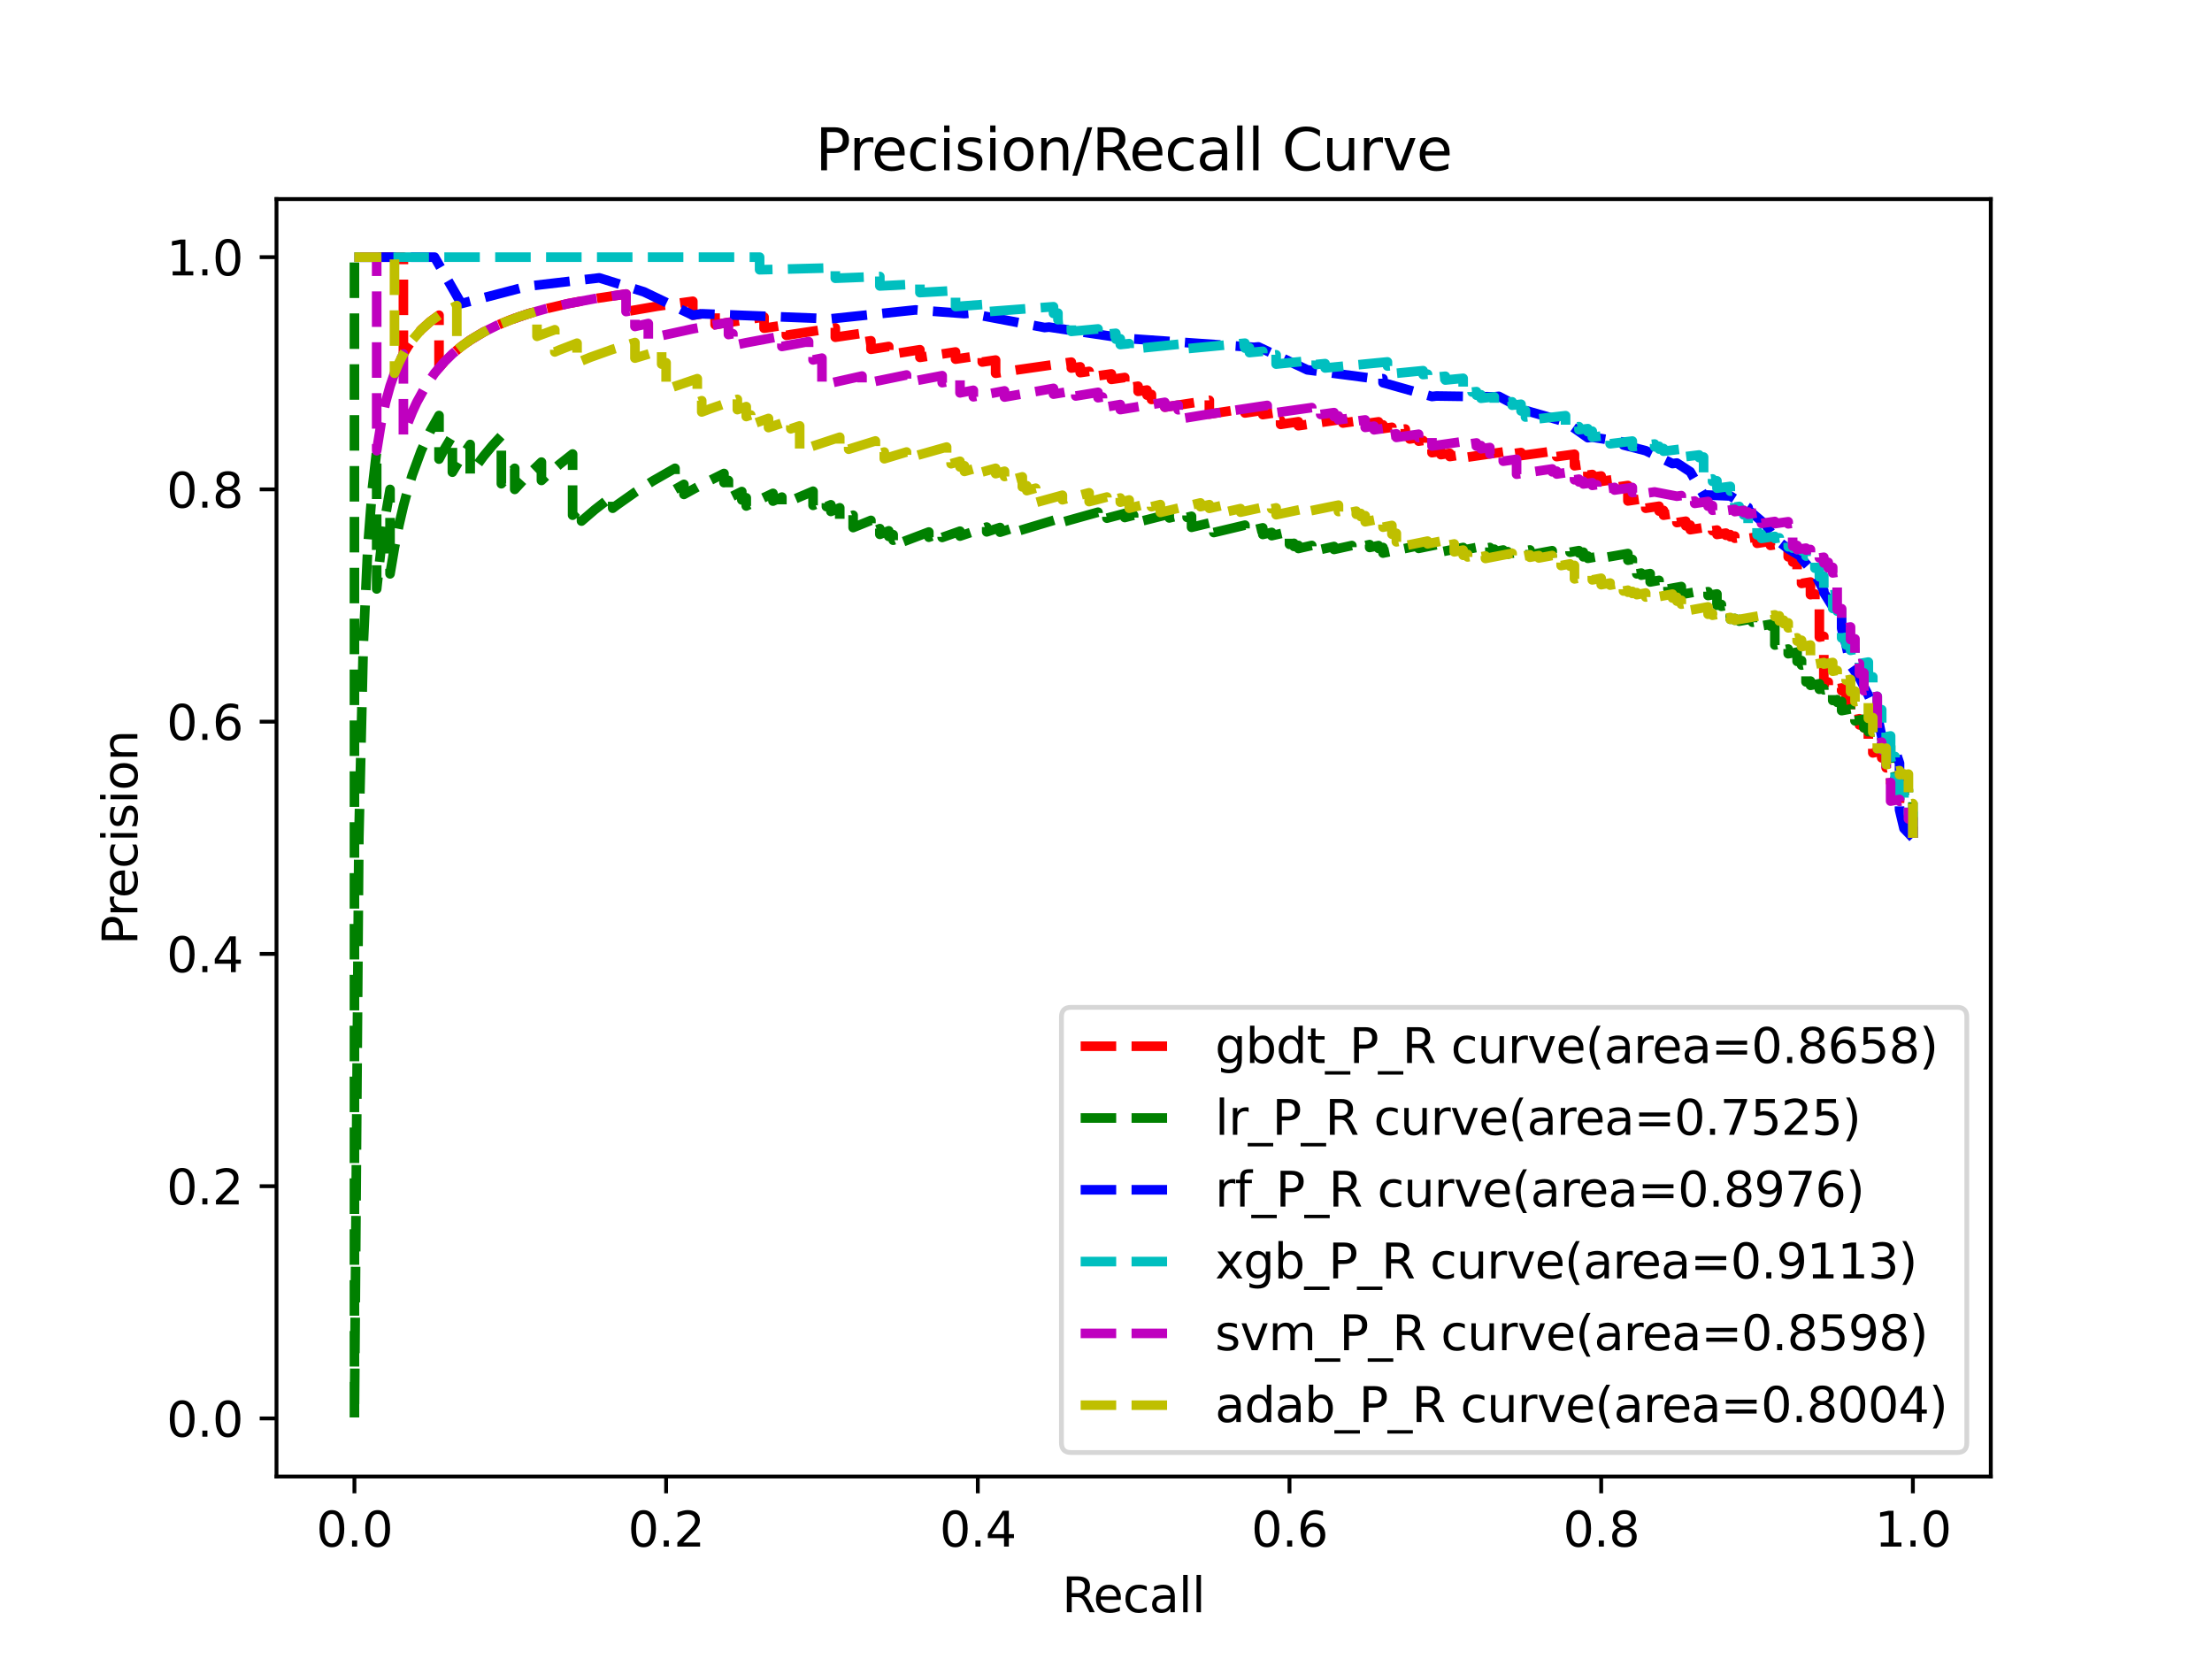 <?xml version="1.0" encoding="utf-8" standalone="no"?>
<!DOCTYPE svg PUBLIC "-//W3C//DTD SVG 1.1//EN"
  "http://www.w3.org/Graphics/SVG/1.1/DTD/svg11.dtd">
<svg xmlns:xlink="http://www.w3.org/1999/xlink" width="460.8pt" height="345.6pt" viewBox="0 0 460.8 345.6" xmlns="http://www.w3.org/2000/svg" version="1.1">
 <defs>
  <style type="text/css">*{stroke-linejoin: round; stroke-linecap: butt}</style>
 </defs>
 <g id="figure_1">
  <g id="patch_1">
   <path d="M 0 345.6 
L 460.8 345.6 
L 460.8 0 
L 0 0 
z
" style="fill: #ffffff"/>
  </g>
  <g id="axes_1">
   <g id="patch_2">
    <path d="M 57.6 307.584 
L 414.72 307.584 
L 414.72 41.472 
L 57.6 41.472 
z
" style="fill: #ffffff"/>
   </g>
   <g id="matplotlib.axis_1">
    <g id="xtick_1">
     <g id="line2d_1">
      <defs>
       <path id="m8997fb6b53" d="M 0 0 
L 0 3.5 
" style="stroke: #000000; stroke-width: 0.8"/>
      </defs>
      <g>
       <use xlink:href="#m8997fb6b53" x="73.833" y="307.584" style="stroke: #000000; stroke-width: 0.8"/>
      </g>
     </g>
     <g id="text_1">
      <!-- 0.0 -->
      <g transform="translate(65.881 322.182)scale(0.1 -0.1)">
       <defs>
        <path id="DejaVuSans-30" d="M 2034 4250 
Q 1547 4250 1301 3770 
Q 1056 3291 1056 2328 
Q 1056 1369 1301 889 
Q 1547 409 2034 409 
Q 2525 409 2770 889 
Q 3016 1369 3016 2328 
Q 3016 3291 2770 3770 
Q 2525 4250 2034 4250 
z
M 2034 4750 
Q 2819 4750 3233 4129 
Q 3647 3509 3647 2328 
Q 3647 1150 3233 529 
Q 2819 -91 2034 -91 
Q 1250 -91 836 529 
Q 422 1150 422 2328 
Q 422 3509 836 4129 
Q 1250 4750 2034 4750 
z
" transform="scale(0.016)"/>
        <path id="DejaVuSans-2e" d="M 684 794 
L 1344 794 
L 1344 0 
L 684 0 
L 684 794 
z
" transform="scale(0.016)"/>
       </defs>
       <use xlink:href="#DejaVuSans-30"/>
       <use xlink:href="#DejaVuSans-2e" x="63.623"/>
       <use xlink:href="#DejaVuSans-30" x="95.41"/>
      </g>
     </g>
    </g>
    <g id="xtick_2">
     <g id="line2d_2">
      <g>
       <use xlink:href="#m8997fb6b53" x="138.764" y="307.584" style="stroke: #000000; stroke-width: 0.8"/>
      </g>
     </g>
     <g id="text_2">
      <!-- 0.2 -->
      <g transform="translate(130.812 322.182)scale(0.1 -0.1)">
       <defs>
        <path id="DejaVuSans-32" d="M 1228 531 
L 3431 531 
L 3431 0 
L 469 0 
L 469 531 
Q 828 903 1448 1529 
Q 2069 2156 2228 2338 
Q 2531 2678 2651 2914 
Q 2772 3150 2772 3378 
Q 2772 3750 2511 3984 
Q 2250 4219 1831 4219 
Q 1534 4219 1204 4116 
Q 875 4013 500 3803 
L 500 4441 
Q 881 4594 1212 4672 
Q 1544 4750 1819 4750 
Q 2544 4750 2975 4387 
Q 3406 4025 3406 3419 
Q 3406 3131 3298 2873 
Q 3191 2616 2906 2266 
Q 2828 2175 2409 1742 
Q 1991 1309 1228 531 
z
" transform="scale(0.016)"/>
       </defs>
       <use xlink:href="#DejaVuSans-30"/>
       <use xlink:href="#DejaVuSans-2e" x="63.623"/>
       <use xlink:href="#DejaVuSans-32" x="95.41"/>
      </g>
     </g>
    </g>
    <g id="xtick_3">
     <g id="line2d_3">
      <g>
       <use xlink:href="#m8997fb6b53" x="203.695" y="307.584" style="stroke: #000000; stroke-width: 0.8"/>
      </g>
     </g>
     <g id="text_3">
      <!-- 0.4 -->
      <g transform="translate(195.743 322.182)scale(0.1 -0.1)">
       <defs>
        <path id="DejaVuSans-34" d="M 2419 4116 
L 825 1625 
L 2419 1625 
L 2419 4116 
z
M 2253 4666 
L 3047 4666 
L 3047 1625 
L 3713 1625 
L 3713 1100 
L 3047 1100 
L 3047 0 
L 2419 0 
L 2419 1100 
L 313 1100 
L 313 1709 
L 2253 4666 
z
" transform="scale(0.016)"/>
       </defs>
       <use xlink:href="#DejaVuSans-30"/>
       <use xlink:href="#DejaVuSans-2e" x="63.623"/>
       <use xlink:href="#DejaVuSans-34" x="95.41"/>
      </g>
     </g>
    </g>
    <g id="xtick_4">
     <g id="line2d_4">
      <g>
       <use xlink:href="#m8997fb6b53" x="268.625" y="307.584" style="stroke: #000000; stroke-width: 0.8"/>
      </g>
     </g>
     <g id="text_4">
      <!-- 0.6 -->
      <g transform="translate(260.674 322.182)scale(0.1 -0.1)">
       <defs>
        <path id="DejaVuSans-36" d="M 2113 2584 
Q 1688 2584 1439 2293 
Q 1191 2003 1191 1497 
Q 1191 994 1439 701 
Q 1688 409 2113 409 
Q 2538 409 2786 701 
Q 3034 994 3034 1497 
Q 3034 2003 2786 2293 
Q 2538 2584 2113 2584 
z
M 3366 4563 
L 3366 3988 
Q 3128 4100 2886 4159 
Q 2644 4219 2406 4219 
Q 1781 4219 1451 3797 
Q 1122 3375 1075 2522 
Q 1259 2794 1537 2939 
Q 1816 3084 2150 3084 
Q 2853 3084 3261 2657 
Q 3669 2231 3669 1497 
Q 3669 778 3244 343 
Q 2819 -91 2113 -91 
Q 1303 -91 875 529 
Q 447 1150 447 2328 
Q 447 3434 972 4092 
Q 1497 4750 2381 4750 
Q 2619 4750 2861 4703 
Q 3103 4656 3366 4563 
z
" transform="scale(0.016)"/>
       </defs>
       <use xlink:href="#DejaVuSans-30"/>
       <use xlink:href="#DejaVuSans-2e" x="63.623"/>
       <use xlink:href="#DejaVuSans-36" x="95.41"/>
      </g>
     </g>
    </g>
    <g id="xtick_5">
     <g id="line2d_5">
      <g>
       <use xlink:href="#m8997fb6b53" x="333.556" y="307.584" style="stroke: #000000; stroke-width: 0.8"/>
      </g>
     </g>
     <g id="text_5">
      <!-- 0.8 -->
      <g transform="translate(325.605 322.182)scale(0.1 -0.1)">
       <defs>
        <path id="DejaVuSans-38" d="M 2034 2216 
Q 1584 2216 1326 1975 
Q 1069 1734 1069 1313 
Q 1069 891 1326 650 
Q 1584 409 2034 409 
Q 2484 409 2743 651 
Q 3003 894 3003 1313 
Q 3003 1734 2745 1975 
Q 2488 2216 2034 2216 
z
M 1403 2484 
Q 997 2584 770 2862 
Q 544 3141 544 3541 
Q 544 4100 942 4425 
Q 1341 4750 2034 4750 
Q 2731 4750 3128 4425 
Q 3525 4100 3525 3541 
Q 3525 3141 3298 2862 
Q 3072 2584 2669 2484 
Q 3125 2378 3379 2068 
Q 3634 1759 3634 1313 
Q 3634 634 3220 271 
Q 2806 -91 2034 -91 
Q 1263 -91 848 271 
Q 434 634 434 1313 
Q 434 1759 690 2068 
Q 947 2378 1403 2484 
z
M 1172 3481 
Q 1172 3119 1398 2916 
Q 1625 2713 2034 2713 
Q 2441 2713 2670 2916 
Q 2900 3119 2900 3481 
Q 2900 3844 2670 4047 
Q 2441 4250 2034 4250 
Q 1625 4250 1398 4047 
Q 1172 3844 1172 3481 
z
" transform="scale(0.016)"/>
       </defs>
       <use xlink:href="#DejaVuSans-30"/>
       <use xlink:href="#DejaVuSans-2e" x="63.623"/>
       <use xlink:href="#DejaVuSans-38" x="95.41"/>
      </g>
     </g>
    </g>
    <g id="xtick_6">
     <g id="line2d_6">
      <g>
       <use xlink:href="#m8997fb6b53" x="398.487" y="307.584" style="stroke: #000000; stroke-width: 0.8"/>
      </g>
     </g>
     <g id="text_6">
      <!-- 1.0 -->
      <g transform="translate(390.536 322.182)scale(0.1 -0.1)">
       <defs>
        <path id="DejaVuSans-31" d="M 794 531 
L 1825 531 
L 1825 4091 
L 703 3866 
L 703 4441 
L 1819 4666 
L 2450 4666 
L 2450 531 
L 3481 531 
L 3481 0 
L 794 0 
L 794 531 
z
" transform="scale(0.016)"/>
       </defs>
       <use xlink:href="#DejaVuSans-31"/>
       <use xlink:href="#DejaVuSans-2e" x="63.623"/>
       <use xlink:href="#DejaVuSans-30" x="95.41"/>
      </g>
     </g>
    </g>
    <g id="text_7">
     <!-- Recall -->
     <g transform="translate(221.243 335.861)scale(0.1 -0.1)">
      <defs>
       <path id="DejaVuSans-52" d="M 2841 2188 
Q 3044 2119 3236 1894 
Q 3428 1669 3622 1275 
L 4263 0 
L 3584 0 
L 2988 1197 
Q 2756 1666 2539 1819 
Q 2322 1972 1947 1972 
L 1259 1972 
L 1259 0 
L 628 0 
L 628 4666 
L 2053 4666 
Q 2853 4666 3247 4331 
Q 3641 3997 3641 3322 
Q 3641 2881 3436 2590 
Q 3231 2300 2841 2188 
z
M 1259 4147 
L 1259 2491 
L 2053 2491 
Q 2509 2491 2742 2702 
Q 2975 2913 2975 3322 
Q 2975 3731 2742 3939 
Q 2509 4147 2053 4147 
L 1259 4147 
z
" transform="scale(0.016)"/>
       <path id="DejaVuSans-65" d="M 3597 1894 
L 3597 1613 
L 953 1613 
Q 991 1019 1311 708 
Q 1631 397 2203 397 
Q 2534 397 2845 478 
Q 3156 559 3463 722 
L 3463 178 
Q 3153 47 2828 -22 
Q 2503 -91 2169 -91 
Q 1331 -91 842 396 
Q 353 884 353 1716 
Q 353 2575 817 3079 
Q 1281 3584 2069 3584 
Q 2775 3584 3186 3129 
Q 3597 2675 3597 1894 
z
M 3022 2063 
Q 3016 2534 2758 2815 
Q 2500 3097 2075 3097 
Q 1594 3097 1305 2825 
Q 1016 2553 972 2059 
L 3022 2063 
z
" transform="scale(0.016)"/>
       <path id="DejaVuSans-63" d="M 3122 3366 
L 3122 2828 
Q 2878 2963 2633 3030 
Q 2388 3097 2138 3097 
Q 1578 3097 1268 2742 
Q 959 2388 959 1747 
Q 959 1106 1268 751 
Q 1578 397 2138 397 
Q 2388 397 2633 464 
Q 2878 531 3122 666 
L 3122 134 
Q 2881 22 2623 -34 
Q 2366 -91 2075 -91 
Q 1284 -91 818 406 
Q 353 903 353 1747 
Q 353 2603 823 3093 
Q 1294 3584 2113 3584 
Q 2378 3584 2631 3529 
Q 2884 3475 3122 3366 
z
" transform="scale(0.016)"/>
       <path id="DejaVuSans-61" d="M 2194 1759 
Q 1497 1759 1228 1600 
Q 959 1441 959 1056 
Q 959 750 1161 570 
Q 1363 391 1709 391 
Q 2188 391 2477 730 
Q 2766 1069 2766 1631 
L 2766 1759 
L 2194 1759 
z
M 3341 1997 
L 3341 0 
L 2766 0 
L 2766 531 
Q 2569 213 2275 61 
Q 1981 -91 1556 -91 
Q 1019 -91 701 211 
Q 384 513 384 1019 
Q 384 1609 779 1909 
Q 1175 2209 1959 2209 
L 2766 2209 
L 2766 2266 
Q 2766 2663 2505 2880 
Q 2244 3097 1772 3097 
Q 1472 3097 1187 3025 
Q 903 2953 641 2809 
L 641 3341 
Q 956 3463 1253 3523 
Q 1550 3584 1831 3584 
Q 2591 3584 2966 3190 
Q 3341 2797 3341 1997 
z
" transform="scale(0.016)"/>
       <path id="DejaVuSans-6c" d="M 603 4863 
L 1178 4863 
L 1178 0 
L 603 0 
L 603 4863 
z
" transform="scale(0.016)"/>
      </defs>
      <use xlink:href="#DejaVuSans-52"/>
      <use xlink:href="#DejaVuSans-65" x="64.982"/>
      <use xlink:href="#DejaVuSans-63" x="126.506"/>
      <use xlink:href="#DejaVuSans-61" x="181.486"/>
      <use xlink:href="#DejaVuSans-6c" x="242.766"/>
      <use xlink:href="#DejaVuSans-6c" x="270.549"/>
     </g>
    </g>
   </g>
   <g id="matplotlib.axis_2">
    <g id="ytick_1">
     <g id="line2d_7">
      <defs>
       <path id="ma47029b4cb" d="M 0 0 
L -3.5 0 
" style="stroke: #000000; stroke-width: 0.8"/>
      </defs>
      <g>
       <use xlink:href="#ma47029b4cb" x="57.6" y="295.488" style="stroke: #000000; stroke-width: 0.8"/>
      </g>
     </g>
     <g id="text_8">
      <!-- 0.0 -->
      <g transform="translate(34.697 299.287)scale(0.1 -0.1)">
       <use xlink:href="#DejaVuSans-30"/>
       <use xlink:href="#DejaVuSans-2e" x="63.623"/>
       <use xlink:href="#DejaVuSans-30" x="95.41"/>
      </g>
     </g>
    </g>
    <g id="ytick_2">
     <g id="line2d_8">
      <g>
       <use xlink:href="#ma47029b4cb" x="57.6" y="247.104" style="stroke: #000000; stroke-width: 0.8"/>
      </g>
     </g>
     <g id="text_9">
      <!-- 0.2 -->
      <g transform="translate(34.697 250.903)scale(0.1 -0.1)">
       <use xlink:href="#DejaVuSans-30"/>
       <use xlink:href="#DejaVuSans-2e" x="63.623"/>
       <use xlink:href="#DejaVuSans-32" x="95.41"/>
      </g>
     </g>
    </g>
    <g id="ytick_3">
     <g id="line2d_9">
      <g>
       <use xlink:href="#ma47029b4cb" x="57.6" y="198.72" style="stroke: #000000; stroke-width: 0.8"/>
      </g>
     </g>
     <g id="text_10">
      <!-- 0.4 -->
      <g transform="translate(34.697 202.519)scale(0.1 -0.1)">
       <use xlink:href="#DejaVuSans-30"/>
       <use xlink:href="#DejaVuSans-2e" x="63.623"/>
       <use xlink:href="#DejaVuSans-34" x="95.41"/>
      </g>
     </g>
    </g>
    <g id="ytick_4">
     <g id="line2d_10">
      <g>
       <use xlink:href="#ma47029b4cb" x="57.6" y="150.336" style="stroke: #000000; stroke-width: 0.8"/>
      </g>
     </g>
     <g id="text_11">
      <!-- 0.6 -->
      <g transform="translate(34.697 154.135)scale(0.1 -0.1)">
       <use xlink:href="#DejaVuSans-30"/>
       <use xlink:href="#DejaVuSans-2e" x="63.623"/>
       <use xlink:href="#DejaVuSans-36" x="95.41"/>
      </g>
     </g>
    </g>
    <g id="ytick_5">
     <g id="line2d_11">
      <g>
       <use xlink:href="#ma47029b4cb" x="57.6" y="101.952" style="stroke: #000000; stroke-width: 0.8"/>
      </g>
     </g>
     <g id="text_12">
      <!-- 0.8 -->
      <g transform="translate(34.697 105.751)scale(0.1 -0.1)">
       <use xlink:href="#DejaVuSans-30"/>
       <use xlink:href="#DejaVuSans-2e" x="63.623"/>
       <use xlink:href="#DejaVuSans-38" x="95.41"/>
      </g>
     </g>
    </g>
    <g id="ytick_6">
     <g id="line2d_12">
      <g>
       <use xlink:href="#ma47029b4cb" x="57.6" y="53.568" style="stroke: #000000; stroke-width: 0.8"/>
      </g>
     </g>
     <g id="text_13">
      <!-- 1.0 -->
      <g transform="translate(34.697 57.367)scale(0.1 -0.1)">
       <use xlink:href="#DejaVuSans-31"/>
       <use xlink:href="#DejaVuSans-2e" x="63.623"/>
       <use xlink:href="#DejaVuSans-30" x="95.41"/>
      </g>
     </g>
    </g>
    <g id="text_14">
     <!-- Precision -->
     <g transform="translate(28.617 196.835)rotate(-90)scale(0.1 -0.1)">
      <defs>
       <path id="DejaVuSans-50" d="M 1259 4147 
L 1259 2394 
L 2053 2394 
Q 2494 2394 2734 2622 
Q 2975 2850 2975 3272 
Q 2975 3691 2734 3919 
Q 2494 4147 2053 4147 
L 1259 4147 
z
M 628 4666 
L 2053 4666 
Q 2838 4666 3239 4311 
Q 3641 3956 3641 3272 
Q 3641 2581 3239 2228 
Q 2838 1875 2053 1875 
L 1259 1875 
L 1259 0 
L 628 0 
L 628 4666 
z
" transform="scale(0.016)"/>
       <path id="DejaVuSans-72" d="M 2631 2963 
Q 2534 3019 2420 3045 
Q 2306 3072 2169 3072 
Q 1681 3072 1420 2755 
Q 1159 2438 1159 1844 
L 1159 0 
L 581 0 
L 581 3500 
L 1159 3500 
L 1159 2956 
Q 1341 3275 1631 3429 
Q 1922 3584 2338 3584 
Q 2397 3584 2469 3576 
Q 2541 3569 2628 3553 
L 2631 2963 
z
" transform="scale(0.016)"/>
       <path id="DejaVuSans-69" d="M 603 3500 
L 1178 3500 
L 1178 0 
L 603 0 
L 603 3500 
z
M 603 4863 
L 1178 4863 
L 1178 4134 
L 603 4134 
L 603 4863 
z
" transform="scale(0.016)"/>
       <path id="DejaVuSans-73" d="M 2834 3397 
L 2834 2853 
Q 2591 2978 2328 3040 
Q 2066 3103 1784 3103 
Q 1356 3103 1142 2972 
Q 928 2841 928 2578 
Q 928 2378 1081 2264 
Q 1234 2150 1697 2047 
L 1894 2003 
Q 2506 1872 2764 1633 
Q 3022 1394 3022 966 
Q 3022 478 2636 193 
Q 2250 -91 1575 -91 
Q 1294 -91 989 -36 
Q 684 19 347 128 
L 347 722 
Q 666 556 975 473 
Q 1284 391 1588 391 
Q 1994 391 2212 530 
Q 2431 669 2431 922 
Q 2431 1156 2273 1281 
Q 2116 1406 1581 1522 
L 1381 1569 
Q 847 1681 609 1914 
Q 372 2147 372 2553 
Q 372 3047 722 3315 
Q 1072 3584 1716 3584 
Q 2034 3584 2315 3537 
Q 2597 3491 2834 3397 
z
" transform="scale(0.016)"/>
       <path id="DejaVuSans-6f" d="M 1959 3097 
Q 1497 3097 1228 2736 
Q 959 2375 959 1747 
Q 959 1119 1226 758 
Q 1494 397 1959 397 
Q 2419 397 2687 759 
Q 2956 1122 2956 1747 
Q 2956 2369 2687 2733 
Q 2419 3097 1959 3097 
z
M 1959 3584 
Q 2709 3584 3137 3096 
Q 3566 2609 3566 1747 
Q 3566 888 3137 398 
Q 2709 -91 1959 -91 
Q 1206 -91 779 398 
Q 353 888 353 1747 
Q 353 2609 779 3096 
Q 1206 3584 1959 3584 
z
" transform="scale(0.016)"/>
       <path id="DejaVuSans-6e" d="M 3513 2113 
L 3513 0 
L 2938 0 
L 2938 2094 
Q 2938 2591 2744 2837 
Q 2550 3084 2163 3084 
Q 1697 3084 1428 2787 
Q 1159 2491 1159 1978 
L 1159 0 
L 581 0 
L 581 3500 
L 1159 3500 
L 1159 2956 
Q 1366 3272 1645 3428 
Q 1925 3584 2291 3584 
Q 2894 3584 3203 3211 
Q 3513 2838 3513 2113 
z
" transform="scale(0.016)"/>
      </defs>
      <use xlink:href="#DejaVuSans-50"/>
      <use xlink:href="#DejaVuSans-72" x="58.553"/>
      <use xlink:href="#DejaVuSans-65" x="97.416"/>
      <use xlink:href="#DejaVuSans-63" x="158.939"/>
      <use xlink:href="#DejaVuSans-69" x="213.92"/>
      <use xlink:href="#DejaVuSans-73" x="241.703"/>
      <use xlink:href="#DejaVuSans-69" x="293.803"/>
      <use xlink:href="#DejaVuSans-6f" x="321.586"/>
      <use xlink:href="#DejaVuSans-6e" x="382.768"/>
     </g>
    </g>
   </g>
   <g id="line2d_13">
    <path d="M 398.487 174.528 
L 398.487 172.418 
L 397.56 172.591 
L 397.56 170.406 
L 396.632 170.58 
L 396.632 168.123 
L 395.705 168.297 
L 395.705 166.141 
L 394.777 166.315 
L 394.777 162.835 
L 393.849 163.008 
L 393.849 159.777 
L 392.922 159.95 
L 392.922 157.706 
L 391.994 157.878 
L 391.994 156.495 
L 390.139 156.841 
L 390.139 154.23 
L 389.211 154.403 
L 389.211 151.438 
L 388.284 151.609 
L 388.284 150.848 
L 387.356 151.02 
L 387.356 149.732 
L 386.429 149.904 
L 386.429 148.061 
L 385.501 148.232 
L 385.501 144.96 
L 384.574 145.13 
L 384.574 143.722 
L 383.646 143.891 
L 383.646 143.32 
L 380.863 143.83 
L 380.863 142.087 
L 379.936 142.257 
L 379.936 132.562 
L 379.008 132.724 
L 379.008 126.144 
L 378.08 126.299 
L 378.08 123.735 
L 377.153 123.887 
L 377.153 121.242 
L 375.298 121.541 
L 375.298 119.595 
L 374.37 119.743 
L 374.37 116.941 
L 373.442 117.086 
L 373.442 115.855 
L 372.515 115.999 
L 372.515 114.329 
L 370.66 114.613 
L 370.66 114.19 
L 369.732 114.332 
L 369.732 113.477 
L 368.805 113.619 
L 368.805 112.755 
L 366.022 113.18 
L 366.022 111.862 
L 363.239 112.286 
L 363.239 111.841 
L 361.384 112.126 
L 361.384 111.676 
L 360.456 111.819 
L 360.456 111.367 
L 359.529 111.509 
L 359.529 111.054 
L 357.674 111.34 
L 357.674 110.419 
L 356.746 110.562 
L 356.746 109.63 
L 352.108 110.345 
L 352.108 109.396 
L 351.18 109.539 
L 351.18 108.578 
L 349.325 108.864 
L 349.325 107.398 
L 348.398 107.54 
L 348.398 107.045 
L 346.543 107.328 
L 346.543 106.327 
L 345.615 106.468 
L 345.615 105.454 
L 342.832 105.875 
L 342.832 103.803 
L 339.122 104.358 
L 339.122 101.137 
L 337.267 101.405 
L 337.267 99.746 
L 333.556 100.279 
L 333.556 99.147 
L 331.701 99.413 
L 331.701 98.84 
L 330.774 98.972 
L 330.774 96.64 
L 327.991 97.027 
L 327.991 94.621 
L 324.281 95.125 
L 324.281 93.888 
L 316.86 94.909 
L 316.86 94.272 
L 313.15 94.796 
L 313.15 94.148 
L 303.874 95.501 
L 303.874 94.832 
L 302.018 95.11 
L 302.018 94.433 
L 300.163 94.711 
L 300.163 94.026 
L 298.308 94.304 
L 298.308 93.61 
L 296.453 93.888 
L 296.453 91.766 
L 295.525 91.9 
L 295.525 91.181 
L 293.67 91.449 
L 293.67 90.72 
L 292.743 90.853 
L 292.743 89.376 
L 289.96 89.768 
L 289.96 89.014 
L 288.105 89.276 
L 288.105 88.512 
L 287.177 88.642 
L 287.177 87.87 
L 283.467 88.39 
L 283.467 87.602 
L 279.756 88.128 
L 279.756 87.324 
L 270.481 88.685 
L 270.481 87.848 
L 266.77 88.412 
L 266.77 87.557 
L 265.843 87.698 
L 265.843 85.959 
L 263.06 86.371 
L 263.06 85.481 
L 259.35 86.033 
L 259.35 85.123 
L 251.929 86.26 
L 251.929 83.394 
L 242.653 84.821 
L 242.653 82.785 
L 239.87 83.215 
L 239.87 82.169 
L 238.943 82.311 
L 238.943 81.25 
L 237.088 81.529 
L 237.088 80.448 
L 235.232 80.722 
L 235.232 79.621 
L 234.305 79.755 
L 234.305 78.637 
L 231.522 79.033 
L 231.522 77.888 
L 226.884 78.549 
L 226.884 77.363 
L 225.029 77.626 
L 225.029 76.416 
L 223.174 76.673 
L 223.174 75.436 
L 212.043 77.027 
L 207.405 77.76 
L 207.405 75.004 
L 204.622 75.419 
L 204.622 73.99 
L 199.057 74.818 
L 199.057 73.317 
L 191.636 74.453 
L 191.636 72.851 
L 185.143 73.882 
L 185.143 72.177 
L 181.433 72.768 
L 181.433 70.986 
L 179.577 71.269 
L 179.577 69.432 
L 174.012 70.252 
L 174.012 68.294 
L 164.736 69.696 
L 163.808 69.851 
L 163.808 67.66 
L 159.17 68.379 
L 159.17 66.038 
L 150.822 67.313 
L 148.967 67.633 
L 148.967 64.952 
L 144.329 65.664 
L 144.329 62.755 
L 136.908 63.79 
L 130.415 64.908 
L 130.415 61.248 
L 123.922 62.208 
L 118.357 63.245 
L 113.719 64.32 
L 110.009 65.369 
L 106.298 66.645 
L 103.515 67.799 
L 100.733 69.176 
L 97.95 70.848 
L 96.095 72.177 
L 94.24 73.728 
L 92.384 75.561 
L 91.457 76.608 
L 91.457 65.664 
L 89.602 67.008 
L 87.746 68.688 
L 85.891 70.848 
L 84.964 72.177 
L 84.036 73.728 
L 84.036 53.568 
L 73.833 53.568 
L 73.833 53.568 
" clip-path="url(#pac143b675c)" style="fill: none; stroke-dasharray: 7.4,3.2; stroke-dashoffset: 0; stroke: #ff0000; stroke-width: 2"/>
   </g>
   <g id="line2d_14">
    <path d="M 398.487 174.528 
L 398.487 166.218 
L 397.56 166.39 
L 397.56 164.589 
L 395.705 164.934 
L 395.705 164.731 
L 394.777 164.904 
L 394.777 161.775 
L 393.849 161.948 
L 393.849 155.45 
L 392.922 155.622 
L 392.922 155.386 
L 391.994 155.558 
L 391.994 154.608 
L 391.067 154.779 
L 391.067 152.345 
L 390.139 152.516 
L 390.139 152.268 
L 389.211 152.44 
L 389.211 151.438 
L 388.284 151.609 
L 388.284 149.82 
L 386.429 150.164 
L 386.429 149.644 
L 385.501 149.816 
L 385.501 147.697 
L 383.646 148.04 
L 383.646 146.133 
L 382.718 146.304 
L 382.718 145.749 
L 381.791 145.921 
L 381.791 143.659 
L 380.863 143.83 
L 380.863 143.542 
L 379.936 143.713 
L 379.936 143.424 
L 379.008 143.595 
L 379.008 142.427 
L 377.153 142.77 
L 377.153 141.881 
L 376.225 142.052 
L 376.225 138.385 
L 375.298 138.554 
L 375.298 137.608 
L 374.37 137.778 
L 374.37 135.85 
L 372.515 136.187 
L 372.515 135.204 
L 371.587 135.372 
L 371.587 134.375 
L 370.66 134.543 
L 370.66 134.208 
L 369.732 134.376 
L 369.732 130.236 
L 368.805 130.401 
L 368.805 130.046 
L 366.949 130.376 
L 366.949 129.66 
L 366.022 129.825 
L 366.022 129.464 
L 365.094 129.63 
L 365.094 128.903 
L 362.311 129.402 
L 362.311 129.034 
L 361.384 129.202 
L 361.384 128.832 
L 360.456 129 
L 360.456 127.503 
L 359.529 127.67 
L 359.529 126.144 
L 358.601 126.309 
L 358.601 125.923 
L 357.674 126.089 
L 357.674 123.73 
L 355.818 124.058 
L 355.818 123.255 
L 353.036 123.748 
L 353.036 123.342 
L 350.253 123.84 
L 350.253 122.19 
L 347.47 122.688 
L 347.47 121.847 
L 346.543 122.014 
L 346.543 121.59 
L 345.615 121.756 
L 345.615 120.9 
L 343.76 121.234 
L 343.76 119.491 
L 341.905 119.822 
L 341.905 119.38 
L 340.977 119.546 
L 340.977 119.101 
L 340.049 119.267 
L 340.049 116.542 
L 339.122 116.705 
L 339.122 115.308 
L 334.484 116.123 
L 334.484 115.648 
L 330.774 116.312 
L 330.774 115.832 
L 329.846 115.999 
L 329.846 115.029 
L 328.918 115.195 
L 328.918 114.705 
L 327.063 115.039 
L 327.063 114.545 
L 323.353 115.221 
L 323.353 114.72 
L 318.715 115.581 
L 318.715 114.562 
L 314.077 115.438 
L 314.077 114.919 
L 313.15 115.097 
L 313.15 114.574 
L 311.294 114.93 
L 311.294 114.402 
L 310.367 114.58 
L 310.367 114.048 
L 309.439 114.226 
L 309.439 113.69 
L 304.801 114.593 
L 304.801 114.048 
L 300.163 114.973 
L 300.163 114.419 
L 299.236 114.606 
L 299.236 113.486 
L 295.525 114.238 
L 295.525 113.668 
L 288.105 115.219 
L 288.105 114.048 
L 287.177 114.245 
L 287.177 113.653 
L 285.322 114.048 
L 285.322 113.449 
L 281.612 114.25 
L 281.612 113.642 
L 277.901 114.459 
L 277.901 113.842 
L 274.191 114.676 
L 274.191 114.048 
L 273.263 114.259 
L 273.263 113.625 
L 270.481 114.262 
L 270.481 113.619 
L 269.553 113.833 
L 269.553 113.184 
L 268.625 113.398 
L 268.625 112.083 
L 267.698 112.295 
L 267.698 110.958 
L 264.915 111.593 
L 264.915 110.912 
L 263.06 111.34 
L 263.06 109.955 
L 261.205 110.383 
L 261.205 109.679 
L 259.35 110.109 
L 259.35 109.396 
L 252.857 110.94 
L 252.857 110.208 
L 251.929 110.434 
L 251.929 108.947 
L 248.219 109.851 
L 248.219 107.55 
L 247.291 107.774 
L 247.291 106.992 
L 243.581 107.897 
L 243.581 107.099 
L 238.015 108.502 
L 238.015 107.682 
L 236.16 108.161 
L 236.16 107.328 
L 234.305 107.81 
L 234.305 106.965 
L 230.594 107.945 
L 230.594 107.08 
L 228.739 107.578 
L 228.739 106.7 
L 220.391 109.033 
L 220.391 108.119 
L 212.043 110.636 
L 212.043 109.683 
L 208.332 110.865 
L 208.332 109.888 
L 205.55 110.796 
L 205.55 109.798 
L 199.984 111.683 
L 199.984 110.65 
L 196.274 111.962 
L 196.274 110.902 
L 193.491 111.913 
L 193.491 110.827 
L 187.926 112.935 
L 187.926 111.808 
L 186.07 112.536 
L 186.07 111.385 
L 185.143 111.751 
L 185.143 110.581 
L 183.288 111.317 
L 183.288 110.121 
L 182.36 110.49 
L 182.36 109.273 
L 181.433 109.642 
L 181.433 108.403 
L 177.722 109.906 
L 177.722 107.328 
L 174.939 108.472 
L 174.939 105.781 
L 173.084 106.543 
L 173.084 105.154 
L 172.157 105.536 
L 172.157 104.118 
L 169.374 105.276 
L 169.374 102.327 
L 163.808 104.706 
L 162.881 105.125 
L 162.881 103.551 
L 161.026 104.392 
L 161.026 102.772 
L 155.46 105.408 
L 155.46 103.696 
L 154.533 104.151 
L 154.533 102.396 
L 151.75 103.778 
L 151.75 100.091 
L 150.822 100.543 
L 150.822 98.632 
L 146.184 100.954 
L 142.474 102.993 
L 142.474 100.9 
L 140.619 101.952 
L 140.619 97.553 
L 135.981 100.203 
L 132.271 102.564 
L 128.56 105.178 
L 127.633 105.875 
L 127.633 103.278 
L 123.922 106.159 
L 121.14 108.55 
L 121.14 105.674 
L 119.284 107.328 
L 119.284 94.571 
L 116.502 96.768 
L 113.719 99.213 
L 112.791 100.091 
L 112.791 96.26 
L 110.009 98.928 
L 107.226 101.952 
L 107.226 97.553 
L 104.443 100.772 
L 104.443 90.786 
L 102.588 92.798 
L 100.733 95.04 
L 98.878 97.553 
L 97.95 98.928 
L 97.95 92.587 
L 96.095 95.278 
L 94.24 98.368 
L 94.24 90.786 
L 92.384 93.888 
L 91.457 95.641 
L 91.457 86.557 
L 89.602 89.856 
L 87.746 93.888 
L 85.891 98.928 
L 84.964 101.952 
L 84.036 105.408 
L 83.109 109.396 
L 82.181 114.048 
L 81.253 119.546 
L 81.253 101.952 
L 80.326 107.328 
L 79.398 114.048 
L 78.471 122.688 
L 78.471 93.888 
L 77.543 101.952 
L 76.615 114.048 
L 75.688 134.208 
L 74.76 174.528 
L 73.833 295.488 
L 73.833 53.568 
L 73.833 53.568 
" clip-path="url(#pac143b675c)" style="fill: none; stroke-dasharray: 7.4,3.2; stroke-dashoffset: 0; stroke: #008000; stroke-width: 2"/>
   </g>
   <g id="line2d_15">
    <path d="M 398.487 174.528 
L 396.632 172.586 
L 395.705 168.681 
L 395.705 164.117 
L 395.705 158.99 
L 394.777 156.213 
L 391.994 153.401 
L 391.067 148.792 
L 389.211 144.842 
L 387.356 141.207 
L 385.501 138.567 
L 384.574 134.368 
L 383.646 130.923 
L 383.646 130.587 
L 383.646 127.502 
L 382.718 126.246 
L 381.791 126.399 
L 379.936 123.433 
L 379.936 123.061 
L 378.08 119.546 
L 375.298 116.39 
L 375.298 115.981 
L 372.515 114.329 
L 369.732 112.18 
L 367.877 109.351 
L 364.167 106.186 
L 364.167 105.711 
L 360.456 103.32 
L 354.891 103.095 
L 352.108 98.271 
L 349.325 96.457 
L 348.398 96.576 
L 342.832 93.888 
L 338.194 92.702 
L 338.194 92.104 
L 331.701 91.069 
L 330.774 91.184 
L 326.136 87.91 
L 317.787 85.505 
L 312.222 82.565 
L 311.294 82.665 
L 299.236 82.493 
L 298.308 82.598 
L 288.105 79.722 
L 288.105 78.885 
L 287.177 78.984 
L 272.336 77.045 
L 262.132 72.262 
L 261.205 72.347 
L 248.219 71.444 
L 234.305 70.476 
L 218.536 68.141 
L 217.608 68.23 
L 201.839 65.247 
L 200.912 65.328 
L 190.708 64.564 
L 173.084 66.413 
L 160.098 65.911 
L 146.184 65.369 
L 145.257 65.515 
L 144.329 65.664 
L 134.126 60.789 
L 124.85 57.888 
L 110.009 59.616 
L 96.095 63.245 
L 90.529 53.568 
L 84.036 53.568 
L 75.688 53.568 
L 73.833 53.568 
" clip-path="url(#pac143b675c)" style="fill: none; stroke-dasharray: 7.4,3.2; stroke-dashoffset: 0; stroke: #0000ff; stroke-width: 2"/>
   </g>
   <g id="line2d_16">
    <path d="M 398.487 174.528 
L 398.487 169.3 
L 397.56 169.473 
L 397.56 166.192 
L 396.632 166.365 
L 396.632 165.568 
L 395.705 165.741 
L 395.705 163.081 
L 394.777 163.254 
L 394.777 157.59 
L 393.849 157.761 
L 393.849 153.303 
L 392.922 153.474 
L 392.922 151.258 
L 391.994 151.428 
L 391.994 147.839 
L 391.067 148.007 
L 391.067 145.058 
L 390.139 145.224 
L 390.139 141.004 
L 389.211 141.168 
L 389.211 137.916 
L 387.356 138.24 
L 387.356 137.937 
L 386.429 138.1 
L 386.429 135.317 
L 385.501 135.478 
L 385.501 134.208 
L 384.574 134.368 
L 384.574 132.751 
L 383.646 132.91 
L 383.646 127.152 
L 382.718 127.306 
L 382.718 126.6 
L 381.791 126.754 
L 381.791 123.87 
L 380.863 124.02 
L 380.863 123.652 
L 379.936 123.803 
L 379.936 120.03 
L 379.008 120.176 
L 379.008 118.224 
L 378.08 118.368 
L 378.08 117.174 
L 377.153 117.317 
L 377.153 115.697 
L 376.225 115.839 
L 376.225 114.603 
L 375.298 114.743 
L 375.298 114.327 
L 374.37 114.467 
L 374.37 114.048 
L 373.442 114.188 
L 373.442 113.767 
L 372.515 113.907 
L 372.515 112.628 
L 371.587 112.767 
L 371.587 112.336 
L 370.66 112.475 
L 370.66 112.042 
L 369.732 112.18 
L 369.732 111.744 
L 366.949 112.163 
L 366.949 111.279 
L 366.022 111.418 
L 366.022 109.168 
L 365.094 109.304 
L 365.094 108.847 
L 364.167 108.983 
L 364.167 107.127 
L 363.239 107.261 
L 363.239 106.317 
L 362.311 106.45 
L 362.311 105.495 
L 361.384 105.627 
L 361.384 102.201 
L 360.456 102.327 
L 360.456 101.324 
L 357.674 101.699 
L 357.674 100.165 
L 356.746 100.288 
L 356.746 99.77 
L 355.818 99.893 
L 355.818 99.372 
L 354.891 99.494 
L 354.891 95.21 
L 353.963 95.324 
L 353.963 94.774 
L 351.18 95.117 
L 351.18 94.56 
L 350.253 94.674 
L 350.253 93.549 
L 346.543 94.002 
L 346.543 93.43 
L 345.615 93.543 
L 345.615 92.966 
L 344.687 93.079 
L 344.687 92.498 
L 340.049 93.065 
L 340.049 91.878 
L 335.412 92.448 
L 335.412 91.232 
L 333.556 91.459 
L 333.556 90.843 
L 331.701 91.069 
L 331.701 89.819 
L 330.774 89.93 
L 330.774 89.298 
L 328.918 89.519 
L 328.918 88.879 
L 326.136 89.211 
L 326.136 86.592 
L 319.643 87.343 
L 319.643 86.665 
L 317.787 86.882 
L 317.787 85.505 
L 316.86 85.61 
L 316.86 84.211 
L 315.005 84.417 
L 315.005 83.706 
L 311.294 84.118 
L 311.294 82.665 
L 308.512 82.968 
L 308.512 82.228 
L 307.584 82.328 
L 307.584 81.58 
L 306.656 81.678 
L 306.656 80.923 
L 304.801 81.118 
L 304.801 78.804 
L 301.091 79.173 
L 301.091 78.38 
L 297.381 78.749 
L 297.381 77.941 
L 296.453 78.032 
L 296.453 77.214 
L 290.887 77.76 
L 290.887 76.919 
L 289.96 77.01 
L 289.96 76.16 
L 289.032 76.248 
L 289.032 75.388 
L 276.046 76.656 
L 276.046 75.744 
L 274.191 75.93 
L 274.191 75.004 
L 265.843 75.85 
L 265.843 73.906 
L 263.06 74.18 
L 263.06 73.183 
L 260.277 73.452 
L 260.277 72.433 
L 259.35 72.52 
L 259.35 71.488 
L 247.291 72.636 
L 247.291 71.532 
L 235.232 72.768 
L 235.232 71.583 
L 233.377 71.777 
L 233.377 70.568 
L 232.45 70.66 
L 232.45 69.432 
L 228.739 69.786 
L 228.739 68.518 
L 223.174 69.04 
L 223.174 67.715 
L 222.246 67.799 
L 222.246 66.451 
L 220.391 66.606 
L 220.391 65.227 
L 219.463 65.297 
L 219.463 63.894 
L 204.622 65.01 
L 204.622 63.442 
L 199.057 63.862 
L 199.057 60.53 
L 191.636 60.955 
L 191.636 59.151 
L 183.288 59.566 
L 183.288 57.6 
L 174.012 57.967 
L 174.012 55.787 
L 158.243 56.198 
L 158.243 53.568 
L 73.833 53.568 
L 73.833 53.568 
" clip-path="url(#pac143b675c)" style="fill: none; stroke-dasharray: 7.4,3.2; stroke-dashoffset: 0; stroke: #00bfbf; stroke-width: 2"/>
   </g>
   <g id="line2d_17">
    <path d="M 398.487 174.528 
L 398.487 170.419 
L 397.56 170.591 
L 397.56 166.98 
L 396.632 167.152 
L 396.632 166.76 
L 395.705 166.933 
L 395.705 166.538 
L 393.849 166.886 
L 393.849 163.008 
L 392.922 163.182 
L 392.922 156.09 
L 391.994 156.262 
L 391.994 154.608 
L 391.067 154.779 
L 391.067 145.058 
L 390.139 145.224 
L 390.139 144.95 
L 389.211 145.117 
L 389.211 143.73 
L 388.284 143.897 
L 388.284 140.164 
L 387.356 140.329 
L 387.356 138.24 
L 386.429 138.403 
L 386.429 133.084 
L 385.501 133.242 
L 385.501 130.609 
L 384.574 130.766 
L 384.574 129.755 
L 383.646 129.912 
L 383.646 126.801 
L 382.718 126.954 
L 382.718 119.209 
L 381.791 119.353 
L 381.791 118.187 
L 380.863 118.33 
L 380.863 117.146 
L 379.936 117.288 
L 379.936 116.087 
L 379.008 116.227 
L 379.008 115.823 
L 377.153 116.105 
L 377.153 114.463 
L 376.225 114.603 
L 376.225 114.187 
L 374.37 114.467 
L 374.37 113.627 
L 373.442 113.767 
L 373.442 108.996 
L 372.515 109.129 
L 372.515 108.682 
L 369.732 109.081 
L 369.732 108.63 
L 366.949 109.033 
L 366.949 108.577 
L 366.022 108.712 
L 366.022 106.862 
L 364.167 107.127 
L 364.167 106.658 
L 363.239 106.79 
L 363.239 106.317 
L 361.384 106.583 
L 361.384 106.106 
L 359.529 106.373 
L 359.529 105.892 
L 356.746 106.294 
L 356.746 105.319 
L 355.818 105.453 
L 355.818 104.465 
L 353.036 104.865 
L 353.036 104.365 
L 352.108 104.499 
L 352.108 103.995 
L 351.18 104.128 
L 351.18 103.62 
L 350.253 103.754 
L 350.253 103.242 
L 349.325 103.375 
L 344.687 102.481 
L 342.832 102.75 
L 342.832 102.219 
L 340.049 102.624 
L 340.049 101.547 
L 336.339 102.089 
L 336.339 101.541 
L 333.556 101.952 
L 333.556 101.397 
L 332.629 101.535 
L 332.629 100.976 
L 331.701 101.113 
L 331.701 100.55 
L 329.846 100.824 
L 329.846 100.254 
L 328.918 100.391 
L 328.918 99.817 
L 327.991 99.954 
L 327.991 98.208 
L 324.281 98.746 
L 324.281 98.151 
L 323.353 98.287 
L 323.353 97.687 
L 315.932 98.787 
L 315.932 95.674 
L 313.15 96.078 
L 313.15 94.796 
L 312.222 94.929 
L 312.222 94.279 
L 310.367 94.545 
L 310.367 93.227 
L 308.512 93.489 
L 308.512 92.82 
L 307.584 92.95 
L 307.584 92.275 
L 305.729 92.535 
L 305.729 91.852 
L 298.308 92.911 
L 298.308 90.786 
L 295.525 91.181 
L 295.525 90.457 
L 290.887 91.122 
L 290.887 90.382 
L 288.105 90.786 
L 288.105 89.276 
L 286.25 89.541 
L 286.25 88.773 
L 284.394 89.037 
L 284.394 87.473 
L 282.539 87.732 
L 282.539 86.936 
L 278.829 87.456 
L 278.829 86.643 
L 277.901 86.773 
L 277.901 85.951 
L 275.119 86.338 
L 275.119 85.501 
L 273.263 85.759 
L 273.263 84.91 
L 265.843 85.959 
L 265.843 85.079 
L 263.988 85.346 
L 263.988 84.451 
L 251.001 86.408 
L 246.363 87.168 
L 246.363 85.221 
L 245.436 85.37 
L 245.436 84.379 
L 242.653 84.821 
L 242.653 83.808 
L 233.377 85.335 
L 233.377 84.269 
L 230.594 84.743 
L 230.594 83.651 
L 229.667 83.808 
L 229.667 82.7 
L 228.739 82.853 
L 228.739 81.728 
L 224.101 82.493 
L 224.101 81.329 
L 219.463 82.109 
L 219.463 80.904 
L 209.26 82.715 
L 209.26 81.425 
L 202.767 82.66 
L 202.767 81.304 
L 199.984 81.844 
L 199.984 79.033 
L 196.274 79.722 
L 196.274 78.254 
L 188.853 79.674 
L 188.853 78.111 
L 180.505 79.823 
L 179.577 80.028 
L 179.577 78.331 
L 172.157 79.996 
L 171.229 80.22 
L 171.229 74.605 
L 169.374 74.977 
L 169.374 73.008 
L 168.446 73.183 
L 168.446 71.162 
L 162.881 72.177 
L 162.881 70.009 
L 155.46 71.394 
L 152.677 71.975 
L 152.677 69.519 
L 151.75 69.696 
L 151.75 67.159 
L 144.329 68.501 
L 137.836 69.914 
L 135.053 70.605 
L 135.053 67.392 
L 132.271 68.011 
L 132.271 64.564 
L 130.415 64.908 
L 130.415 61.248 
L 123.922 62.208 
L 118.357 63.245 
L 113.719 64.32 
L 110.009 65.369 
L 106.298 66.645 
L 103.515 67.799 
L 100.733 69.176 
L 97.95 70.848 
L 96.095 72.177 
L 94.24 73.728 
L 92.384 75.561 
L 90.529 77.76 
L 88.674 80.448 
L 86.819 83.808 
L 85.891 85.824 
L 84.964 88.128 
L 84.036 90.786 
L 84.036 73.728 
L 83.109 75.561 
L 82.181 77.76 
L 81.253 80.448 
L 80.326 83.808 
L 79.398 88.128 
L 78.471 93.888 
L 78.471 53.568 
L 73.833 53.568 
L 73.833 53.568 
" clip-path="url(#pac143b675c)" style="fill: none; stroke-dasharray: 7.4,3.2; stroke-dashoffset: 0; stroke: #bf00bf; stroke-width: 2"/>
   </g>
   <g id="line2d_18">
    <path d="M 398.487 174.528 
L 398.487 167.391 
L 397.56 167.564 
L 397.56 161.259 
L 396.632 161.43 
L 396.632 161.217 
L 395.705 161.389 
L 395.705 160.526 
L 394.777 160.698 
L 394.777 159.162 
L 393.849 159.334 
L 393.849 159.112 
L 392.922 159.284 
L 392.922 155.856 
L 391.994 156.028 
L 391.994 155.793 
L 391.067 155.966 
L 391.067 152.345 
L 390.139 152.516 
L 390.139 149.48 
L 389.211 149.65 
L 389.211 146.479 
L 388.284 146.648 
L 388.284 146.106 
L 387.356 146.275 
L 387.356 146.002 
L 386.429 146.171 
L 386.429 143.951 
L 385.501 144.119 
L 385.501 141.539 
L 384.574 141.706 
L 384.574 141.413 
L 383.646 141.581 
L 383.646 141.287 
L 382.718 141.455 
L 382.718 139.667 
L 381.791 139.834 
L 381.791 138.003 
L 379.936 138.335 
L 379.936 138.025 
L 377.153 138.528 
L 377.153 134.372 
L 375.298 134.703 
L 375.298 133.377 
L 374.37 133.542 
L 374.37 132.87 
L 373.442 133.034 
L 373.442 130.635 
L 372.515 130.798 
L 372.515 129.747 
L 371.587 129.909 
L 371.587 129.2 
L 370.66 129.363 
L 370.66 128.286 
L 369.732 128.448 
L 369.732 128.086 
L 368.805 128.248 
L 368.805 127.883 
L 361.384 129.202 
L 361.384 128.832 
L 360.456 129 
L 360.456 128.628 
L 358.601 128.965 
L 358.601 127.837 
L 356.746 128.174 
L 356.746 127.793 
L 355.818 127.963 
L 355.818 126.422 
L 351.18 127.269 
L 351.18 125.69 
L 350.253 125.859 
L 350.253 125.057 
L 349.325 125.227 
L 349.325 124.416 
L 348.398 124.585 
L 348.398 123.765 
L 344.687 124.445 
L 344.687 124.03 
L 342.832 124.374 
L 342.832 123.535 
L 340.977 123.88 
L 340.977 123.456 
L 340.049 123.629 
L 340.049 123.203 
L 339.122 123.376 
L 339.122 122.947 
L 338.194 123.12 
L 338.194 121.379 
L 335.412 121.897 
L 335.412 121.454 
L 333.556 121.802 
L 333.556 120.455 
L 331.701 120.803 
L 331.701 119.891 
L 327.991 120.591 
L 327.991 117.777 
L 327.063 117.95 
L 327.063 117.471 
L 325.208 117.818 
L 325.208 116.361 
L 323.353 116.706 
L 323.353 115.719 
L 320.57 116.238 
L 320.57 115.737 
L 318.715 116.087 
L 318.715 115.581 
L 315.932 116.11 
L 315.932 115.599 
L 315.005 115.776 
L 315.005 115.261 
L 309.439 116.34 
L 309.439 115.816 
L 307.584 116.183 
L 307.584 115.654 
L 305.729 116.022 
L 305.729 115.488 
L 304.801 115.673 
L 304.801 114.593 
L 302.946 114.962 
L 302.946 113.31 
L 300.163 113.862 
L 300.163 112.737 
L 297.381 113.292 
L 297.381 112.721 
L 292.743 113.663 
L 292.743 113.082 
L 291.815 113.273 
L 291.815 112.687 
L 290.887 112.877 
L 290.887 111.093 
L 289.96 111.281 
L 289.96 109.457 
L 288.105 109.828 
L 288.105 107.959 
L 284.394 108.699 
L 284.394 107.42 
L 283.467 107.605 
L 283.467 106.957 
L 282.539 107.142 
L 282.539 106.488 
L 279.756 107.045 
L 279.756 106.382 
L 278.829 106.568 
L 278.829 105.224 
L 272.336 106.543 
L 272.336 105.851 
L 265.843 107.227 
L 265.843 105.801 
L 264.915 105.999 
L 264.915 105.276 
L 258.422 106.696 
L 258.422 105.952 
L 255.639 106.578 
L 255.639 105.823 
L 254.712 106.033 
L 254.712 105.269 
L 251.929 105.902 
L 251.929 105.125 
L 250.074 105.551 
L 250.074 104.763 
L 241.726 106.749 
L 241.726 105.107 
L 239.87 105.56 
L 239.87 104.723 
L 235.232 105.875 
L 235.232 104.151 
L 233.377 104.615 
L 233.377 103.736 
L 230.594 104.439 
L 230.594 103.542 
L 226.884 104.499 
L 226.884 102.653 
L 221.319 104.118 
L 221.319 103.162 
L 215.753 104.695 
L 215.753 101.699 
L 213.898 102.208 
L 213.898 101.18 
L 212.97 101.435 
L 212.97 99.337 
L 211.115 99.837 
L 211.115 98.762 
L 209.26 99.264 
L 209.26 98.168 
L 207.405 98.672 
L 207.405 97.553 
L 203.695 98.576 
L 203.695 97.425 
L 200.912 98.208 
L 200.912 97.027 
L 199.984 97.288 
L 199.984 96.087 
L 198.129 96.609 
L 198.129 94.138 
L 197.201 94.392 
L 197.201 93.127 
L 189.781 95.223 
L 188.853 95.501 
L 188.853 94.159 
L 184.215 95.568 
L 184.215 94.17 
L 183.288 94.456 
L 183.288 93.03 
L 182.36 93.312 
L 182.36 91.857 
L 176.795 93.585 
L 176.795 92.055 
L 174.939 92.647 
L 174.939 91.075 
L 168.446 93.227 
L 166.591 93.888 
L 166.591 88.719 
L 164.736 89.33 
L 164.736 87.522 
L 160.098 89.079 
L 160.098 87.168 
L 156.388 88.46 
L 156.388 86.45 
L 155.46 86.773 
L 155.46 84.706 
L 153.605 85.335 
L 153.605 83.191 
L 148.039 85.123 
L 146.184 85.824 
L 146.184 83.468 
L 145.257 83.808 
L 145.257 78.885 
L 139.691 80.784 
L 138.764 81.129 
L 138.764 75.561 
L 137.836 75.85 
L 137.836 72.922 
L 132.271 74.605 
L 132.271 71.356 
L 127.633 72.768 
L 122.995 74.423 
L 120.212 75.561 
L 120.212 71.488 
L 116.502 72.922 
L 115.574 73.317 
L 115.574 68.688 
L 111.864 70.063 
L 111.864 64.82 
L 108.153 65.974 
L 104.443 67.392 
L 101.66 68.688 
L 98.878 70.252 
L 97.022 71.488 
L 95.167 72.922 
L 95.167 63.648 
L 93.312 64.564 
L 91.457 65.664 
L 89.602 67.008 
L 87.746 68.688 
L 85.891 70.848 
L 84.964 72.177 
L 84.036 73.728 
L 83.109 75.561 
L 82.181 77.76 
L 82.181 53.568 
L 73.833 53.568 
L 73.833 53.568 
" clip-path="url(#pac143b675c)" style="fill: none; stroke-dasharray: 7.4,3.2; stroke-dashoffset: 0; stroke: #bfbf00; stroke-width: 2"/>
   </g>
   <g id="patch_3">
    <path d="M 57.6 307.584 
L 57.6 41.472 
" style="fill: none; stroke: #000000; stroke-width: 0.8; stroke-linejoin: miter; stroke-linecap: square"/>
   </g>
   <g id="patch_4">
    <path d="M 414.72 307.584 
L 414.72 41.472 
" style="fill: none; stroke: #000000; stroke-width: 0.8; stroke-linejoin: miter; stroke-linecap: square"/>
   </g>
   <g id="patch_5">
    <path d="M 57.6 307.584 
L 414.72 307.584 
" style="fill: none; stroke: #000000; stroke-width: 0.8; stroke-linejoin: miter; stroke-linecap: square"/>
   </g>
   <g id="patch_6">
    <path d="M 57.6 41.472 
L 414.72 41.472 
" style="fill: none; stroke: #000000; stroke-width: 0.8; stroke-linejoin: miter; stroke-linecap: square"/>
   </g>
   <g id="text_15">
    <!-- Precision/Recall Curve -->
    <g transform="translate(169.861 35.472)scale(0.12 -0.12)">
     <defs>
      <path id="DejaVuSans-2f" d="M 1625 4666 
L 2156 4666 
L 531 -594 
L 0 -594 
L 1625 4666 
z
" transform="scale(0.016)"/>
      <path id="DejaVuSans-20" transform="scale(0.016)"/>
      <path id="DejaVuSans-43" d="M 4122 4306 
L 4122 3641 
Q 3803 3938 3442 4084 
Q 3081 4231 2675 4231 
Q 1875 4231 1450 3742 
Q 1025 3253 1025 2328 
Q 1025 1406 1450 917 
Q 1875 428 2675 428 
Q 3081 428 3442 575 
Q 3803 722 4122 1019 
L 4122 359 
Q 3791 134 3420 21 
Q 3050 -91 2638 -91 
Q 1578 -91 968 557 
Q 359 1206 359 2328 
Q 359 3453 968 4101 
Q 1578 4750 2638 4750 
Q 3056 4750 3426 4639 
Q 3797 4528 4122 4306 
z
" transform="scale(0.016)"/>
      <path id="DejaVuSans-75" d="M 544 1381 
L 544 3500 
L 1119 3500 
L 1119 1403 
Q 1119 906 1312 657 
Q 1506 409 1894 409 
Q 2359 409 2629 706 
Q 2900 1003 2900 1516 
L 2900 3500 
L 3475 3500 
L 3475 0 
L 2900 0 
L 2900 538 
Q 2691 219 2414 64 
Q 2138 -91 1772 -91 
Q 1169 -91 856 284 
Q 544 659 544 1381 
z
M 1991 3584 
L 1991 3584 
z
" transform="scale(0.016)"/>
      <path id="DejaVuSans-76" d="M 191 3500 
L 800 3500 
L 1894 563 
L 2988 3500 
L 3597 3500 
L 2284 0 
L 1503 0 
L 191 3500 
z
" transform="scale(0.016)"/>
     </defs>
     <use xlink:href="#DejaVuSans-50"/>
     <use xlink:href="#DejaVuSans-72" x="58.553"/>
     <use xlink:href="#DejaVuSans-65" x="97.416"/>
     <use xlink:href="#DejaVuSans-63" x="158.939"/>
     <use xlink:href="#DejaVuSans-69" x="213.92"/>
     <use xlink:href="#DejaVuSans-73" x="241.703"/>
     <use xlink:href="#DejaVuSans-69" x="293.803"/>
     <use xlink:href="#DejaVuSans-6f" x="321.586"/>
     <use xlink:href="#DejaVuSans-6e" x="382.768"/>
     <use xlink:href="#DejaVuSans-2f" x="446.146"/>
     <use xlink:href="#DejaVuSans-52" x="479.838"/>
     <use xlink:href="#DejaVuSans-65" x="544.82"/>
     <use xlink:href="#DejaVuSans-63" x="606.344"/>
     <use xlink:href="#DejaVuSans-61" x="661.324"/>
     <use xlink:href="#DejaVuSans-6c" x="722.604"/>
     <use xlink:href="#DejaVuSans-6c" x="750.387"/>
     <use xlink:href="#DejaVuSans-20" x="778.17"/>
     <use xlink:href="#DejaVuSans-43" x="809.957"/>
     <use xlink:href="#DejaVuSans-75" x="879.781"/>
     <use xlink:href="#DejaVuSans-72" x="943.16"/>
     <use xlink:href="#DejaVuSans-76" x="984.273"/>
     <use xlink:href="#DejaVuSans-65" x="1043.453"/>
    </g>
   </g>
   <g id="legend_1">
    <g id="patch_7">
     <path d="M 223.123 302.584 
L 407.72 302.584 
Q 409.72 302.584 409.72 300.584 
L 409.72 211.846 
Q 409.72 209.846 407.72 209.846 
L 223.123 209.846 
Q 221.123 209.846 221.123 211.846 
L 221.123 300.584 
Q 221.123 302.584 223.123 302.584 
z
" style="fill: #ffffff; opacity: 0.8; stroke: #cccccc; stroke-linejoin: miter"/>
    </g>
    <g id="line2d_19">
     <path d="M 225.123 217.945 
L 235.123 217.945 
L 245.123 217.945 
" style="fill: none; stroke-dasharray: 7.4,3.2; stroke-dashoffset: 0; stroke: #ff0000; stroke-width: 2"/>
    </g>
    <g id="text_16">
     <!-- gbdt_P_R curve(area=0.8658) -->
     <g transform="translate(253.123 221.445)scale(0.1 -0.1)">
      <defs>
       <path id="DejaVuSans-67" d="M 2906 1791 
Q 2906 2416 2648 2759 
Q 2391 3103 1925 3103 
Q 1463 3103 1205 2759 
Q 947 2416 947 1791 
Q 947 1169 1205 825 
Q 1463 481 1925 481 
Q 2391 481 2648 825 
Q 2906 1169 2906 1791 
z
M 3481 434 
Q 3481 -459 3084 -895 
Q 2688 -1331 1869 -1331 
Q 1566 -1331 1297 -1286 
Q 1028 -1241 775 -1147 
L 775 -588 
Q 1028 -725 1275 -790 
Q 1522 -856 1778 -856 
Q 2344 -856 2625 -561 
Q 2906 -266 2906 331 
L 2906 616 
Q 2728 306 2450 153 
Q 2172 0 1784 0 
Q 1141 0 747 490 
Q 353 981 353 1791 
Q 353 2603 747 3093 
Q 1141 3584 1784 3584 
Q 2172 3584 2450 3431 
Q 2728 3278 2906 2969 
L 2906 3500 
L 3481 3500 
L 3481 434 
z
" transform="scale(0.016)"/>
       <path id="DejaVuSans-62" d="M 3116 1747 
Q 3116 2381 2855 2742 
Q 2594 3103 2138 3103 
Q 1681 3103 1420 2742 
Q 1159 2381 1159 1747 
Q 1159 1113 1420 752 
Q 1681 391 2138 391 
Q 2594 391 2855 752 
Q 3116 1113 3116 1747 
z
M 1159 2969 
Q 1341 3281 1617 3432 
Q 1894 3584 2278 3584 
Q 2916 3584 3314 3078 
Q 3713 2572 3713 1747 
Q 3713 922 3314 415 
Q 2916 -91 2278 -91 
Q 1894 -91 1617 61 
Q 1341 213 1159 525 
L 1159 0 
L 581 0 
L 581 4863 
L 1159 4863 
L 1159 2969 
z
" transform="scale(0.016)"/>
       <path id="DejaVuSans-64" d="M 2906 2969 
L 2906 4863 
L 3481 4863 
L 3481 0 
L 2906 0 
L 2906 525 
Q 2725 213 2448 61 
Q 2172 -91 1784 -91 
Q 1150 -91 751 415 
Q 353 922 353 1747 
Q 353 2572 751 3078 
Q 1150 3584 1784 3584 
Q 2172 3584 2448 3432 
Q 2725 3281 2906 2969 
z
M 947 1747 
Q 947 1113 1208 752 
Q 1469 391 1925 391 
Q 2381 391 2643 752 
Q 2906 1113 2906 1747 
Q 2906 2381 2643 2742 
Q 2381 3103 1925 3103 
Q 1469 3103 1208 2742 
Q 947 2381 947 1747 
z
" transform="scale(0.016)"/>
       <path id="DejaVuSans-74" d="M 1172 4494 
L 1172 3500 
L 2356 3500 
L 2356 3053 
L 1172 3053 
L 1172 1153 
Q 1172 725 1289 603 
Q 1406 481 1766 481 
L 2356 481 
L 2356 0 
L 1766 0 
Q 1100 0 847 248 
Q 594 497 594 1153 
L 594 3053 
L 172 3053 
L 172 3500 
L 594 3500 
L 594 4494 
L 1172 4494 
z
" transform="scale(0.016)"/>
       <path id="DejaVuSans-5f" d="M 3263 -1063 
L 3263 -1509 
L -63 -1509 
L -63 -1063 
L 3263 -1063 
z
" transform="scale(0.016)"/>
       <path id="DejaVuSans-28" d="M 1984 4856 
Q 1566 4138 1362 3434 
Q 1159 2731 1159 2009 
Q 1159 1288 1364 580 
Q 1569 -128 1984 -844 
L 1484 -844 
Q 1016 -109 783 600 
Q 550 1309 550 2009 
Q 550 2706 781 3412 
Q 1013 4119 1484 4856 
L 1984 4856 
z
" transform="scale(0.016)"/>
       <path id="DejaVuSans-3d" d="M 678 2906 
L 4684 2906 
L 4684 2381 
L 678 2381 
L 678 2906 
z
M 678 1631 
L 4684 1631 
L 4684 1100 
L 678 1100 
L 678 1631 
z
" transform="scale(0.016)"/>
       <path id="DejaVuSans-35" d="M 691 4666 
L 3169 4666 
L 3169 4134 
L 1269 4134 
L 1269 2991 
Q 1406 3038 1543 3061 
Q 1681 3084 1819 3084 
Q 2600 3084 3056 2656 
Q 3513 2228 3513 1497 
Q 3513 744 3044 326 
Q 2575 -91 1722 -91 
Q 1428 -91 1123 -41 
Q 819 9 494 109 
L 494 744 
Q 775 591 1075 516 
Q 1375 441 1709 441 
Q 2250 441 2565 725 
Q 2881 1009 2881 1497 
Q 2881 1984 2565 2268 
Q 2250 2553 1709 2553 
Q 1456 2553 1204 2497 
Q 953 2441 691 2322 
L 691 4666 
z
" transform="scale(0.016)"/>
       <path id="DejaVuSans-29" d="M 513 4856 
L 1013 4856 
Q 1481 4119 1714 3412 
Q 1947 2706 1947 2009 
Q 1947 1309 1714 600 
Q 1481 -109 1013 -844 
L 513 -844 
Q 928 -128 1133 580 
Q 1338 1288 1338 2009 
Q 1338 2731 1133 3434 
Q 928 4138 513 4856 
z
" transform="scale(0.016)"/>
      </defs>
      <use xlink:href="#DejaVuSans-67"/>
      <use xlink:href="#DejaVuSans-62" x="63.477"/>
      <use xlink:href="#DejaVuSans-64" x="126.953"/>
      <use xlink:href="#DejaVuSans-74" x="190.43"/>
      <use xlink:href="#DejaVuSans-5f" x="229.639"/>
      <use xlink:href="#DejaVuSans-50" x="279.639"/>
      <use xlink:href="#DejaVuSans-5f" x="339.941"/>
      <use xlink:href="#DejaVuSans-52" x="389.941"/>
      <use xlink:href="#DejaVuSans-20" x="459.424"/>
      <use xlink:href="#DejaVuSans-63" x="491.211"/>
      <use xlink:href="#DejaVuSans-75" x="546.191"/>
      <use xlink:href="#DejaVuSans-72" x="609.57"/>
      <use xlink:href="#DejaVuSans-76" x="650.684"/>
      <use xlink:href="#DejaVuSans-65" x="709.863"/>
      <use xlink:href="#DejaVuSans-28" x="771.387"/>
      <use xlink:href="#DejaVuSans-61" x="810.4"/>
      <use xlink:href="#DejaVuSans-72" x="871.68"/>
      <use xlink:href="#DejaVuSans-65" x="910.543"/>
      <use xlink:href="#DejaVuSans-61" x="972.066"/>
      <use xlink:href="#DejaVuSans-3d" x="1033.346"/>
      <use xlink:href="#DejaVuSans-30" x="1117.135"/>
      <use xlink:href="#DejaVuSans-2e" x="1180.758"/>
      <use xlink:href="#DejaVuSans-38" x="1212.545"/>
      <use xlink:href="#DejaVuSans-36" x="1276.168"/>
      <use xlink:href="#DejaVuSans-35" x="1339.791"/>
      <use xlink:href="#DejaVuSans-38" x="1403.414"/>
      <use xlink:href="#DejaVuSans-29" x="1467.037"/>
     </g>
    </g>
    <g id="line2d_20">
     <path d="M 225.123 232.901 
L 235.123 232.901 
L 245.123 232.901 
" style="fill: none; stroke-dasharray: 7.4,3.2; stroke-dashoffset: 0; stroke: #008000; stroke-width: 2"/>
    </g>
    <g id="text_17">
     <!-- lr_P_R curve(area=0.7525) -->
     <g transform="translate(253.123 236.401)scale(0.1 -0.1)">
      <defs>
       <path id="DejaVuSans-37" d="M 525 4666 
L 3525 4666 
L 3525 4397 
L 1831 0 
L 1172 0 
L 2766 4134 
L 525 4134 
L 525 4666 
z
" transform="scale(0.016)"/>
      </defs>
      <use xlink:href="#DejaVuSans-6c"/>
      <use xlink:href="#DejaVuSans-72" x="27.783"/>
      <use xlink:href="#DejaVuSans-5f" x="68.896"/>
      <use xlink:href="#DejaVuSans-50" x="118.896"/>
      <use xlink:href="#DejaVuSans-5f" x="179.199"/>
      <use xlink:href="#DejaVuSans-52" x="229.199"/>
      <use xlink:href="#DejaVuSans-20" x="298.682"/>
      <use xlink:href="#DejaVuSans-63" x="330.469"/>
      <use xlink:href="#DejaVuSans-75" x="385.449"/>
      <use xlink:href="#DejaVuSans-72" x="448.828"/>
      <use xlink:href="#DejaVuSans-76" x="489.941"/>
      <use xlink:href="#DejaVuSans-65" x="549.121"/>
      <use xlink:href="#DejaVuSans-28" x="610.645"/>
      <use xlink:href="#DejaVuSans-61" x="649.658"/>
      <use xlink:href="#DejaVuSans-72" x="710.938"/>
      <use xlink:href="#DejaVuSans-65" x="749.801"/>
      <use xlink:href="#DejaVuSans-61" x="811.324"/>
      <use xlink:href="#DejaVuSans-3d" x="872.604"/>
      <use xlink:href="#DejaVuSans-30" x="956.393"/>
      <use xlink:href="#DejaVuSans-2e" x="1020.016"/>
      <use xlink:href="#DejaVuSans-37" x="1051.803"/>
      <use xlink:href="#DejaVuSans-35" x="1115.426"/>
      <use xlink:href="#DejaVuSans-32" x="1179.049"/>
      <use xlink:href="#DejaVuSans-35" x="1242.672"/>
      <use xlink:href="#DejaVuSans-29" x="1306.295"/>
     </g>
    </g>
    <g id="line2d_21">
     <path d="M 225.123 247.857 
L 235.123 247.857 
L 245.123 247.857 
" style="fill: none; stroke-dasharray: 7.4,3.2; stroke-dashoffset: 0; stroke: #0000ff; stroke-width: 2"/>
    </g>
    <g id="text_18">
     <!-- rf_P_R curve(area=0.8976) -->
     <g transform="translate(253.123 251.357)scale(0.1 -0.1)">
      <defs>
       <path id="DejaVuSans-66" d="M 2375 4863 
L 2375 4384 
L 1825 4384 
Q 1516 4384 1395 4259 
Q 1275 4134 1275 3809 
L 1275 3500 
L 2222 3500 
L 2222 3053 
L 1275 3053 
L 1275 0 
L 697 0 
L 697 3053 
L 147 3053 
L 147 3500 
L 697 3500 
L 697 3744 
Q 697 4328 969 4595 
Q 1241 4863 1831 4863 
L 2375 4863 
z
" transform="scale(0.016)"/>
       <path id="DejaVuSans-39" d="M 703 97 
L 703 672 
Q 941 559 1184 500 
Q 1428 441 1663 441 
Q 2288 441 2617 861 
Q 2947 1281 2994 2138 
Q 2813 1869 2534 1725 
Q 2256 1581 1919 1581 
Q 1219 1581 811 2004 
Q 403 2428 403 3163 
Q 403 3881 828 4315 
Q 1253 4750 1959 4750 
Q 2769 4750 3195 4129 
Q 3622 3509 3622 2328 
Q 3622 1225 3098 567 
Q 2575 -91 1691 -91 
Q 1453 -91 1209 -44 
Q 966 3 703 97 
z
M 1959 2075 
Q 2384 2075 2632 2365 
Q 2881 2656 2881 3163 
Q 2881 3666 2632 3958 
Q 2384 4250 1959 4250 
Q 1534 4250 1286 3958 
Q 1038 3666 1038 3163 
Q 1038 2656 1286 2365 
Q 1534 2075 1959 2075 
z
" transform="scale(0.016)"/>
      </defs>
      <use xlink:href="#DejaVuSans-72"/>
      <use xlink:href="#DejaVuSans-66" x="41.113"/>
      <use xlink:href="#DejaVuSans-5f" x="76.318"/>
      <use xlink:href="#DejaVuSans-50" x="126.318"/>
      <use xlink:href="#DejaVuSans-5f" x="186.621"/>
      <use xlink:href="#DejaVuSans-52" x="236.621"/>
      <use xlink:href="#DejaVuSans-20" x="306.104"/>
      <use xlink:href="#DejaVuSans-63" x="337.891"/>
      <use xlink:href="#DejaVuSans-75" x="392.871"/>
      <use xlink:href="#DejaVuSans-72" x="456.25"/>
      <use xlink:href="#DejaVuSans-76" x="497.363"/>
      <use xlink:href="#DejaVuSans-65" x="556.543"/>
      <use xlink:href="#DejaVuSans-28" x="618.066"/>
      <use xlink:href="#DejaVuSans-61" x="657.08"/>
      <use xlink:href="#DejaVuSans-72" x="718.359"/>
      <use xlink:href="#DejaVuSans-65" x="757.223"/>
      <use xlink:href="#DejaVuSans-61" x="818.746"/>
      <use xlink:href="#DejaVuSans-3d" x="880.025"/>
      <use xlink:href="#DejaVuSans-30" x="963.814"/>
      <use xlink:href="#DejaVuSans-2e" x="1027.438"/>
      <use xlink:href="#DejaVuSans-38" x="1059.225"/>
      <use xlink:href="#DejaVuSans-39" x="1122.848"/>
      <use xlink:href="#DejaVuSans-37" x="1186.471"/>
      <use xlink:href="#DejaVuSans-36" x="1250.094"/>
      <use xlink:href="#DejaVuSans-29" x="1313.717"/>
     </g>
    </g>
    <g id="line2d_22">
     <path d="M 225.123 262.814 
L 235.123 262.814 
L 245.123 262.814 
" style="fill: none; stroke-dasharray: 7.4,3.2; stroke-dashoffset: 0; stroke: #00bfbf; stroke-width: 2"/>
    </g>
    <g id="text_19">
     <!-- xgb_P_R curve(area=0.9113) -->
     <g transform="translate(253.123 266.314)scale(0.1 -0.1)">
      <defs>
       <path id="DejaVuSans-78" d="M 3513 3500 
L 2247 1797 
L 3578 0 
L 2900 0 
L 1881 1375 
L 863 0 
L 184 0 
L 1544 1831 
L 300 3500 
L 978 3500 
L 1906 2253 
L 2834 3500 
L 3513 3500 
z
" transform="scale(0.016)"/>
       <path id="DejaVuSans-33" d="M 2597 2516 
Q 3050 2419 3304 2112 
Q 3559 1806 3559 1356 
Q 3559 666 3084 287 
Q 2609 -91 1734 -91 
Q 1441 -91 1130 -33 
Q 819 25 488 141 
L 488 750 
Q 750 597 1062 519 
Q 1375 441 1716 441 
Q 2309 441 2620 675 
Q 2931 909 2931 1356 
Q 2931 1769 2642 2001 
Q 2353 2234 1838 2234 
L 1294 2234 
L 1294 2753 
L 1863 2753 
Q 2328 2753 2575 2939 
Q 2822 3125 2822 3475 
Q 2822 3834 2567 4026 
Q 2313 4219 1838 4219 
Q 1578 4219 1281 4162 
Q 984 4106 628 3988 
L 628 4550 
Q 988 4650 1302 4700 
Q 1616 4750 1894 4750 
Q 2613 4750 3031 4423 
Q 3450 4097 3450 3541 
Q 3450 3153 3228 2886 
Q 3006 2619 2597 2516 
z
" transform="scale(0.016)"/>
      </defs>
      <use xlink:href="#DejaVuSans-78"/>
      <use xlink:href="#DejaVuSans-67" x="59.18"/>
      <use xlink:href="#DejaVuSans-62" x="122.656"/>
      <use xlink:href="#DejaVuSans-5f" x="186.133"/>
      <use xlink:href="#DejaVuSans-50" x="236.133"/>
      <use xlink:href="#DejaVuSans-5f" x="296.436"/>
      <use xlink:href="#DejaVuSans-52" x="346.436"/>
      <use xlink:href="#DejaVuSans-20" x="415.918"/>
      <use xlink:href="#DejaVuSans-63" x="447.705"/>
      <use xlink:href="#DejaVuSans-75" x="502.686"/>
      <use xlink:href="#DejaVuSans-72" x="566.064"/>
      <use xlink:href="#DejaVuSans-76" x="607.178"/>
      <use xlink:href="#DejaVuSans-65" x="666.357"/>
      <use xlink:href="#DejaVuSans-28" x="727.881"/>
      <use xlink:href="#DejaVuSans-61" x="766.895"/>
      <use xlink:href="#DejaVuSans-72" x="828.174"/>
      <use xlink:href="#DejaVuSans-65" x="867.037"/>
      <use xlink:href="#DejaVuSans-61" x="928.561"/>
      <use xlink:href="#DejaVuSans-3d" x="989.84"/>
      <use xlink:href="#DejaVuSans-30" x="1073.629"/>
      <use xlink:href="#DejaVuSans-2e" x="1137.252"/>
      <use xlink:href="#DejaVuSans-39" x="1169.039"/>
      <use xlink:href="#DejaVuSans-31" x="1232.662"/>
      <use xlink:href="#DejaVuSans-31" x="1296.285"/>
      <use xlink:href="#DejaVuSans-33" x="1359.908"/>
      <use xlink:href="#DejaVuSans-29" x="1423.531"/>
     </g>
    </g>
    <g id="line2d_23">
     <path d="M 225.123 277.77 
L 235.123 277.77 
L 245.123 277.77 
" style="fill: none; stroke-dasharray: 7.4,3.2; stroke-dashoffset: 0; stroke: #bf00bf; stroke-width: 2"/>
    </g>
    <g id="text_20">
     <!-- svm_P_R curve(area=0.8598) -->
     <g transform="translate(253.123 281.27)scale(0.1 -0.1)">
      <defs>
       <path id="DejaVuSans-6d" d="M 3328 2828 
Q 3544 3216 3844 3400 
Q 4144 3584 4550 3584 
Q 5097 3584 5394 3201 
Q 5691 2819 5691 2113 
L 5691 0 
L 5113 0 
L 5113 2094 
Q 5113 2597 4934 2840 
Q 4756 3084 4391 3084 
Q 3944 3084 3684 2787 
Q 3425 2491 3425 1978 
L 3425 0 
L 2847 0 
L 2847 2094 
Q 2847 2600 2669 2842 
Q 2491 3084 2119 3084 
Q 1678 3084 1418 2786 
Q 1159 2488 1159 1978 
L 1159 0 
L 581 0 
L 581 3500 
L 1159 3500 
L 1159 2956 
Q 1356 3278 1631 3431 
Q 1906 3584 2284 3584 
Q 2666 3584 2933 3390 
Q 3200 3197 3328 2828 
z
" transform="scale(0.016)"/>
      </defs>
      <use xlink:href="#DejaVuSans-73"/>
      <use xlink:href="#DejaVuSans-76" x="52.1"/>
      <use xlink:href="#DejaVuSans-6d" x="111.279"/>
      <use xlink:href="#DejaVuSans-5f" x="208.691"/>
      <use xlink:href="#DejaVuSans-50" x="258.691"/>
      <use xlink:href="#DejaVuSans-5f" x="318.994"/>
      <use xlink:href="#DejaVuSans-52" x="368.994"/>
      <use xlink:href="#DejaVuSans-20" x="438.477"/>
      <use xlink:href="#DejaVuSans-63" x="470.264"/>
      <use xlink:href="#DejaVuSans-75" x="525.244"/>
      <use xlink:href="#DejaVuSans-72" x="588.623"/>
      <use xlink:href="#DejaVuSans-76" x="629.736"/>
      <use xlink:href="#DejaVuSans-65" x="688.916"/>
      <use xlink:href="#DejaVuSans-28" x="750.439"/>
      <use xlink:href="#DejaVuSans-61" x="789.453"/>
      <use xlink:href="#DejaVuSans-72" x="850.732"/>
      <use xlink:href="#DejaVuSans-65" x="889.596"/>
      <use xlink:href="#DejaVuSans-61" x="951.119"/>
      <use xlink:href="#DejaVuSans-3d" x="1012.398"/>
      <use xlink:href="#DejaVuSans-30" x="1096.188"/>
      <use xlink:href="#DejaVuSans-2e" x="1159.811"/>
      <use xlink:href="#DejaVuSans-38" x="1191.598"/>
      <use xlink:href="#DejaVuSans-35" x="1255.221"/>
      <use xlink:href="#DejaVuSans-39" x="1318.844"/>
      <use xlink:href="#DejaVuSans-38" x="1382.467"/>
      <use xlink:href="#DejaVuSans-29" x="1446.09"/>
     </g>
    </g>
    <g id="line2d_24">
     <path d="M 225.123 292.726 
L 235.123 292.726 
L 245.123 292.726 
" style="fill: none; stroke-dasharray: 7.4,3.2; stroke-dashoffset: 0; stroke: #bfbf00; stroke-width: 2"/>
    </g>
    <g id="text_21">
     <!-- adab_P_R curve(area=0.8004) -->
     <g transform="translate(253.123 296.226)scale(0.1 -0.1)">
      <use xlink:href="#DejaVuSans-61"/>
      <use xlink:href="#DejaVuSans-64" x="61.279"/>
      <use xlink:href="#DejaVuSans-61" x="124.756"/>
      <use xlink:href="#DejaVuSans-62" x="186.035"/>
      <use xlink:href="#DejaVuSans-5f" x="249.512"/>
      <use xlink:href="#DejaVuSans-50" x="299.512"/>
      <use xlink:href="#DejaVuSans-5f" x="359.814"/>
      <use xlink:href="#DejaVuSans-52" x="409.814"/>
      <use xlink:href="#DejaVuSans-20" x="479.297"/>
      <use xlink:href="#DejaVuSans-63" x="511.084"/>
      <use xlink:href="#DejaVuSans-75" x="566.064"/>
      <use xlink:href="#DejaVuSans-72" x="629.443"/>
      <use xlink:href="#DejaVuSans-76" x="670.557"/>
      <use xlink:href="#DejaVuSans-65" x="729.736"/>
      <use xlink:href="#DejaVuSans-28" x="791.26"/>
      <use xlink:href="#DejaVuSans-61" x="830.273"/>
      <use xlink:href="#DejaVuSans-72" x="891.553"/>
      <use xlink:href="#DejaVuSans-65" x="930.416"/>
      <use xlink:href="#DejaVuSans-61" x="991.939"/>
      <use xlink:href="#DejaVuSans-3d" x="1053.219"/>
      <use xlink:href="#DejaVuSans-30" x="1137.008"/>
      <use xlink:href="#DejaVuSans-2e" x="1200.631"/>
      <use xlink:href="#DejaVuSans-38" x="1232.418"/>
      <use xlink:href="#DejaVuSans-30" x="1296.041"/>
      <use xlink:href="#DejaVuSans-30" x="1359.664"/>
      <use xlink:href="#DejaVuSans-34" x="1423.287"/>
      <use xlink:href="#DejaVuSans-29" x="1486.91"/>
     </g>
    </g>
   </g>
  </g>
 </g>
 <defs>
  <clipPath id="pac143b675c">
   <rect x="57.6" y="41.472" width="357.12" height="266.112"/>
  </clipPath>
 </defs>
</svg>
